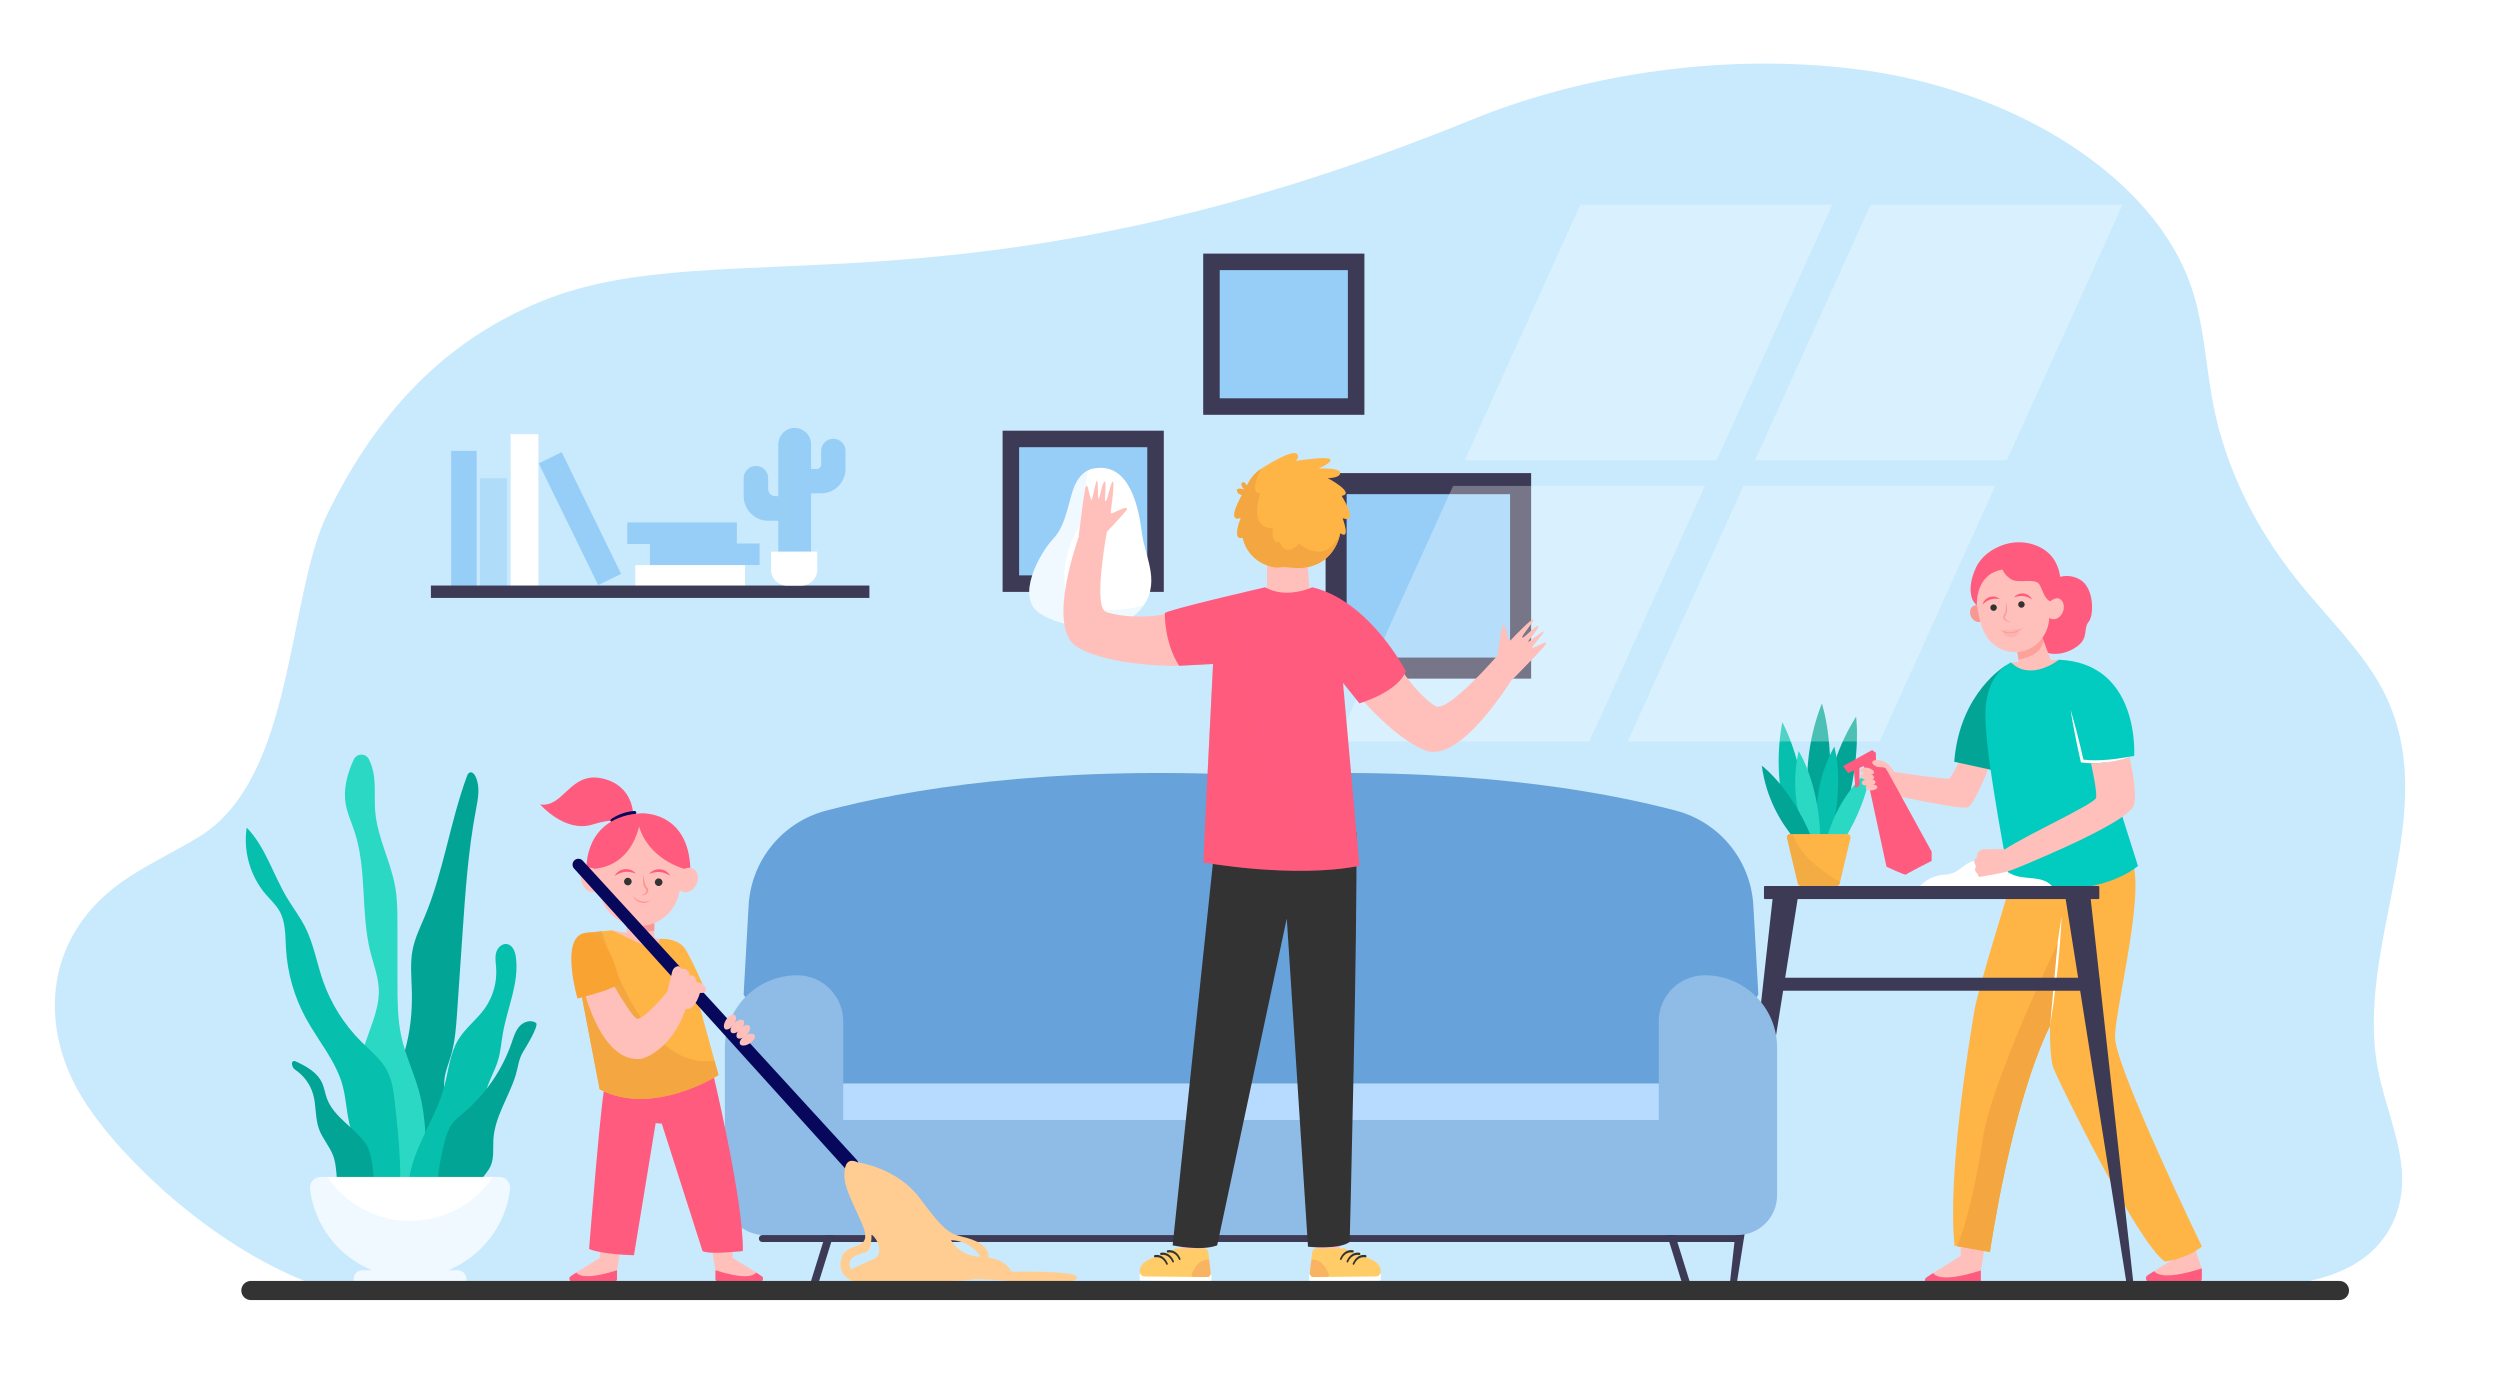<?xml version="1.0" encoding="utf-8"?>
<!-- Generator: Adobe Illustrator 27.5.0, SVG Export Plug-In . SVG Version: 6.00 Build 0)  -->
<svg version="1.1" id="Layer_1" xmlns="http://www.w3.org/2000/svg" xmlns:xlink="http://www.w3.org/1999/xlink" x="0px" y="0px"
	 viewBox="0 0 3600 2000" style="enable-background:new 0 0 3600 2000;" xml:space="preserve">
<rect style="fill:#FFFFFF;" width="3600" height="2000"/>
<g>
	<path style="fill:#C9EAFD;" d="M3424.324,1540.494c-35.104-183.024,98.603-375.824,5.674-549.256
		c-29.513-55.078-80.099-103.565-121.325-155.052c-62.239-77.73-103.479-163.197-121.057-250.88
		c-11.499-57.363-13.011-115.773-32.165-172.184c-53.134-156.485-252.162-285.339-484.73-313.822
		c-187.433-22.955-387.69,6.43-551.125,72.947C1385.507,471.015,1038.408,329.689,782.282,432.77
		c-160.537,64.61-250.114,184.749-309.798,304.854c-59.684,120.103-47.021,381.669-185.114,466.891
		c-37.016,22.844-79.202,41.818-113.517,66.534c-112.932,81.337-118.004,212.13-52.323,314.665
		c56.748,88.59,185.907,206.418,316.359,258.559c7.024,2.808,32.88,8.086,54.054,8.227c279.532,1.849,2251.956,5.274,2692.171,2.84
		c69.298-0.383,144.09-1.993,198.938-30.779c58.466-30.687,78.771-85.265,75.827-135.429
		C3455.936,1638.968,3433.872,1590.275,3424.324,1540.494z"/>
	<g>
		<path style="fill:#FFC0BB;" d="M2715.066,1109.125c1.971,1.313,87.195,13.78,91.629,11.81
			c4.435-1.971,22.661-41.382,22.661-41.382l33.868,27.66c0,0-20.566,51.852-29.435,55.447
			c-8.867,3.597-105.423-17.094-105.423-17.094L2715.066,1109.125z"/>
		<g>
			<path style="fill:#FFC0BB;" d="M2822.624,1760.551c1.729,31.471,0.136,86.037,0.136,86.037l29.687-17.151
				c1.024-4.634,7.175-42.459,9.589-70.199L2822.624,1760.551z"/>
			<path style="fill:#FFC0BB;" d="M2783.578,1833.279l39.82-24.827l29.048,20.984l-11.114,7.989l-38.687,5.643
				c0,0-15.119-1.862-15.786-2.308C2786.192,1840.316,2783.578,1833.279,2783.578,1833.279z"/>
			<path style="fill:#FF5B7E;" d="M2783.578,1833.279l-9.339,6.069c-4.327,2.759-2.374,9.46,2.759,9.46h70.919
				c2.501,0,4.529-2.028,4.529-4.53v-14.842C2805.215,1844.473,2788.902,1839.898,2783.578,1833.279z"/>
		</g>
		<g>
			<path style="fill:#FFC0BB;" d="M3117.548,1771.427l23.452,72.25l29.688-16.09c-1.66-6.65-16.693-47.539-21.119-67.658
				L3117.548,1771.427z"/>
			<path style="fill:#FFC0BB;" d="M3101.819,1830.367l39.819-24.826l29.049,20.983l-11.114,7.99l-38.687,5.643
				c0,0-15.119-1.862-15.785-2.308C3104.434,1837.405,3101.819,1830.367,3101.819,1830.367z"/>
			<path style="fill:#FF5B7E;" d="M3133.617,1835.593c-19.643,2.764-28.213-0.768-31.798-5.226l-9.339,6.07
				c-4.328,2.758-2.374,9.459,2.758,9.459h70.92c2.501,0,4.529-2.027,4.529-4.529v-14.843
				C3155.266,1831.435,3143.141,1834.254,3133.617,1835.593L3133.617,1835.593z"/>
		</g>
		<path style="fill:#02A595;" d="M2888.397,958.334c0,0-66.431,38.284-74.313,138.628l74.313,16.269V958.334z"/>
		<path style="fill:#FFC0BB;" d="M2895.862,953.945l68.969-3.941l-9.524,29.229c0,0-21.316,9.853-29.05,5.912
			c-7.733-3.941-29.907-18.392-29.907-18.392L2895.862,953.945z"/>
		<path style="fill:#FEB546;" d="M2952.022,1477.122c0,0-0.985,45.322,4.927,61.087c5.911,15.764,121.188,252.8,160.599,278.417
			c0,0,32.449-4.021,53.14-21.755c0,0-126.05-260.604-125.064-301.984c0.985-41.382,38.165-187.365,27.587-241.826
			c-10.577-54.461-178.172,22.852-178.172,22.852s-46.469,150.006-51.396,178.578c-8.66,50.234-39.534,241.533-29.064,341.396
			l50.946,9.026C2865.524,1802.912,2895.862,1591.413,2952.022,1477.122z"/>
		<path style="fill:#02CCC0;" d="M2895.862,953.945c0,0-36.947,14.287-36.947,76.358c0,62.071,36.947,247.795,36.947,247.795
			s118.232,19.705,182.768-31.036l-47.786-150.746c0,0,32.514-3.448,42.366-7.882c0,0,8.868-133.504-108.379-138.43
			C2964.831,950.004,2924.928,982.025,2895.862,953.945z"/>
		<g>
			<path style="fill:#02A595;" d="M2620.308,1233.627c0,0-42.613-104.109,3.169-220.635
				C2623.477,1012.992,2652.858,1097.672,2620.308,1233.627z"/>
			<path style="fill:#02A595;" d="M2629.066,1248.262c0,0-22.75-110.169,43.672-216.293
				C2672.738,1031.969,2686.054,1120.606,2629.066,1248.262z"/>
			<path style="fill:#06BFAD;" d="M2604.433,1257.385c0,0-61.222-94.375-37.894-217.379
				C2566.539,1040.006,2611.147,1117.75,2604.433,1257.385z"/>
			<path style="fill:#06BFAD;" d="M2625.569,1238.449c0,0-30.391-80.063,15.789-163.261
				C2641.358,1075.188,2661.549,1139.947,2625.569,1238.449z"/>
			<path style="fill:#2BD8C3;" d="M2620.707,1242.731c0,0-51.64-68.314-30.666-161.13
				C2590.041,1081.602,2627.595,1138.091,2620.707,1242.731z"/>
			<path style="fill:#02A595;" d="M2621.842,1242.929c0,0-72.199-46.051-84.865-140.359
				C2536.977,1102.569,2591.854,1142.441,2621.842,1242.929z"/>
			<path style="fill:#2BD8C3;" d="M2622.969,1254.462c0,0-1.13-85.628,70.754-147.976
				C2693.723,1106.486,2690.51,1174.242,2622.969,1254.462z"/>
			<path style="fill:#FEB546;" d="M2620.453,1201.034h-2.987h-39.877c-2.931,0-5.093,2.736-4.416,5.587l15.626,65.754
				c0.486,2.045,2.313,3.488,4.415,3.488h24.252h2.987h24.252c2.102,0,3.929-1.443,4.414-3.488l15.626-65.754
				c0.678-2.851-1.484-5.587-4.415-5.587H2620.453z"/>
			<path style="opacity:0.1;fill:#8C532D;" d="M2581.309,1201.034h-3.72c-2.931,0-5.093,2.736-4.416,5.587l15.626,65.754
				c0.486,2.045,2.313,3.488,4.415,3.488h24.252h2.987h24.252c2.102,0,3.929-1.443,4.414-3.488l0.579-2.435
				C2620.439,1253.566,2591.901,1230.766,2581.309,1201.034z"/>
		</g>
		<path style="fill:#FF5B7E;" d="M2715.066,1105.184l-13.548-1.724l-0.246-19.459l-5.419-3.941l-41.875,23.154l7.391,10.017
			l8.338-3.769l2.007,25.28l5.911-2.956v-25.901l5.912-2.671l4.434,12.721l28.573,132.113c0,0,27.095,12.809,28.08,11.33
			c0.985-1.478,36.947-19.705,36.947-19.705v-13.302L2715.066,1105.184z"/>
		<g>
			<path style="fill:#FF5B7E;" d="M2956.838,834.622c0,0,17.954-11.75,38.385,0c20.432,11.75,20.432,51.382,12.383,60.867
				c-8.049,9.484,0.412,22.321-15.685,34.703s-41.726,16.926-56.358,2.462c-14.633-14.465-3.901-46.731-3.901-46.731
				L2956.838,834.622z"/>
			<path style="fill:#FFC0BB;" d="M2936.181,905.024l18.508,49.929c0,0-14.551,12.342-49.289,3.595c0,0,3.624-8.247-2.249-24.741
				C2897.149,916.952,2936.181,905.024,2936.181,905.024z"/>
			<path style="opacity:0.6;fill:#FC8D84;" d="M2936.181,905.024l6.722,18.056c-3.112,13.49-14.476,23.018-36.432,26.652
				c-0.138-3.971-0.948-9.264-3.32-15.925C2897.149,916.952,2936.181,905.024,2936.181,905.024z"/>
			<path style="fill:#F99893;" d="M2856.494,879.266c3.023,6.251,1.42,13.279-3.582,15.697c-5.001,2.418-11.506-0.69-14.528-6.941
				c-3.022-6.251-1.419-13.279,3.583-15.697C2846.968,869.906,2853.473,873.014,2856.494,879.266z"/>
			<path style="fill:#FFC0BB;" d="M2856.131,908.169c-3.597-8.06-5.704-16.727-6.931-24.325c-0.264-1.63-0.62-3.241-1.008-4.846
				c-1.564-6.483-1.981-13.433-0.895-20.679c3.494-23.31,22.247-41.894,45.596-45.121c31.455-4.348,59.164,18.94,61.121,49.787
				c3.235-2.077,6.974-2.746,10.384-1.475c6.542,2.439,9.374,11.044,6.326,19.221c-3.048,8.177-10.821,12.83-17.363,10.391
				c-0.908-0.338-1.737-0.806-2.496-1.365c-1.011,26.415-21.23,48.039-47.05,49.248
				C2884.225,939.922,2864.803,928.594,2856.131,908.169z"/>
			<path style="fill:#F99893;" d="M2888.357,866.62c0.118,3.041,0.215,6.047,0.137,9.017c-0.087,1.478-0.119,2.959-0.383,4.378
				c-0.236,1.407-0.566,2.82-1.236,3.897l-0.264,0.373c-0.095,0.133-0.146,0.231-0.302,0.423c-0.251,0.36-0.563,0.664-0.751,1.077
				c-0.209,0.395-0.424,0.785-0.529,1.234c-0.156,0.427-0.213,0.883-0.233,1.341c-0.09,1.857,0.887,3.55,2.128,4.64
				c1.249,1.128,2.791,1.768,4.33,2.084c1.551,0.295,3.117,0.288,4.617,0.021c-1.517-0.177-2.988-0.44-4.346-0.965
				c-1.356-0.502-2.599-1.265-3.509-2.256c-0.876-0.999-1.489-2.218-1.328-3.417c0.043-0.295,0.063-0.591,0.187-0.873
				c0.063-0.294,0.23-0.56,0.377-0.831c0.121-0.283,0.382-0.505,0.559-0.764c0.199-0.257,0.522-0.689,0.766-1.036
				c0.885-1.527,1.204-3.131,1.408-4.695c0.174-1.573,0.164-3.122,0.065-4.66C2889.832,872.541,2889.293,869.524,2888.357,866.62z"
				/>
			<path style="fill:#333333;" d="M2906.176,870.688c0.122,2.586,2.316,4.585,4.903,4.464c2.587-0.121,4.585-2.316,4.464-4.903
				c-0.121-2.586-2.316-4.585-4.902-4.464C2908.054,865.906,2906.055,868.101,2906.176,870.688z"/>
			<path style="fill:#333333;" d="M2866.078,875.208c0.121,2.586,2.316,4.585,4.903,4.464c2.587-0.121,4.585-2.317,4.464-4.903
				c-0.121-2.586-2.316-4.585-4.902-4.464C2867.956,870.427,2865.957,872.622,2866.078,875.208z"/>
			<path style="opacity:0.3;fill:#F99893;" d="M2908.308,906.286c0,0-6.792-2.155-12.944,2.209c0,0-6.975-4.017-12.195,0.255
				c0,0,2.865,10.06,14.039,8.965C2908.381,916.619,2908.308,906.286,2908.308,906.286z"/>
			<path style="fill:#F99893;" d="M2914.041,902.433c-1.23,1.072-2.515,2.066-3.873,2.943c-1.34,0.903-2.731,1.721-4.177,2.417
				c-2.886,1.395-5.946,2.414-9.1,2.796c-3.151,0.398-6.358,0.123-9.446-0.696c-3.078-0.864-6.01-2.28-8.787-3.991
				c1.249,1.05,2.586,2.007,4.005,2.843c1.419,0.839,2.948,1.483,4.506,2.054c1.575,0.523,3.211,0.888,4.872,1.063
				c1.662,0.154,3.341,0.134,5.002-0.052c3.314-0.432,6.518-1.542,9.388-3.183C2909.299,906.99,2911.934,904.939,2914.041,902.433z"
				/>
			<path style="fill:#FF5B7E;" d="M2900.29,860.099c2.387-0.737,4.634-1.3,6.856-1.645c2.219-0.342,4.394-0.401,6.512-0.143
				c2.107,0.283,4.227,0.734,6.265,1.661c1.081,0.336,2.024,0.978,3.119,1.435c1.055,0.526,2.033,1.194,3.215,1.712
				c-0.591-1.088-1.278-2.152-2.082-3.128c-0.884-0.883-1.73-1.88-2.836-2.553c-2.062-1.568-4.652-2.469-7.266-2.795
				c-2.63-0.316-5.317,0.068-7.704,1.025C2903.996,856.641,2901.822,858.09,2900.29,860.099z"/>
			<path style="fill:#FF5B7E;" d="M2879.635,862.424c-1.893-1.673-4.307-2.672-6.823-3.168c-2.527-0.475-5.238-0.33-7.757,0.491
				c-2.5,0.827-4.867,2.213-6.585,4.152c-0.953,0.875-1.59,2.018-2.286,3.055c-0.598,1.113-1.066,2.29-1.435,3.472
				c1.059-0.737,1.889-1.583,2.821-2.304c0.984-0.66,1.785-1.473,2.781-2.013c1.818-1.304,3.811-2.159,5.822-2.846
				c2.028-0.665,4.173-1.028,6.416-1.124C2874.838,862.049,2877.15,862.164,2879.635,862.424z"/>
			<path style="fill:#FF5B7E;" d="M2845.292,817.552c7.719-16.793,22.734-26.27,35.706-31.538
				c15.945-6.476,33.844-6.963,49.955-0.914c45.447,17.064,36.386,67.185,34.252,76.564c-2.172-0.504-5.16-0.439-8.795,1.532
				c-1.527,0.828-2.764,1.704-3.769,2.583c-8.842-2.695-11.519-17.373-16.095-24.445c-6.209-9.596-30.292-0.457-40.676-7.267
				c-10.385-6.81-12.151-13.889-12.151-13.889c-40.032,6.346-37.029,51.402-37.029,51.402c-1.731-0.387-5.732-6.873-5.732-6.873
				S2831.098,848.432,2845.292,817.552z"/>
		</g>
		<g style="opacity:0.3;">
			<path style="fill:#02CCC0;" d="M3078.63,1247.063l-47.786-150.746l-30.704-2.481l-16.975-62.158
				c0,0,36.841,196.173-87.304,246.421C2895.861,1278.098,3014.094,1297.804,3078.63,1247.063z"/>
		</g>
		<path style="fill:#FFFFFF;" d="M2952.022,1477.122c0.544-13.228,1.368-26.425,2.474-39.593
			c1.045-13.174,2.346-26.321,3.698-39.463c1.435-13.133,2.924-26.26,4.67-39.359c1.684-13.105,3.655-26.182,5.907-39.228
			c-0.538,13.228-1.359,26.426-2.467,39.594c-1.045,13.174-2.348,26.32-3.704,39.462c-1.44,13.132-2.93,26.259-4.677,39.358
			C2956.237,1451,2954.271,1464.076,2952.022,1477.122z"/>
		<path style="fill:#FFFFFF;" d="M3063.898,1090.176c-3.117,0.494-6.209,1.083-9.329,1.495c-6.217,0.95-12.446,1.725-18.682,2.286
			c-6.241,0.486-12.479,0.915-18.713,0.881c-5.704-0.002-11.554-0.206-17.035-1.003c-2.723-11.806-5.495-23.6-8.503-35.34
			c-1.541-6.125-3.166-12.23-4.815-18.331c-1.751-6.077-3.357-12.188-5.241-18.235c0.909,6.269,2.094,12.474,3.134,18.713
			c1.143,6.215,2.31,12.425,3.561,18.616c2.446,12.394,5.146,24.73,7.895,37.056l0.327,1.467l1.407,0.218
			c6.604,1.024,12.903,1.148,19.329,1.037c6.389-0.215,12.748-0.734,19.048-1.642c6.304-0.87,12.54-2.121,18.709-3.591
			c6.147-1.574,12.246-3.283,18.221-5.368C3070.089,1088.973,3066.99,1089.578,3063.898,1090.176z"/>
		<path style="fill:#F4A640;" d="M2962.864,1358.707c0,0-96.353,200.521-108.115,283.283
			c-8.718,61.333-24.712,126.18-36.737,152.504l47.513,8.418c0,0,30.337-211.499,86.498-325.79L2962.864,1358.707z"/>
		<path style="fill:#FFC0BB;" d="M2715.573,1101.738c-0.583,2.657-5.419,3.854-10.8,2.674c-5.382-1.18-9.271-4.291-8.688-6.949
			c0.583-2.657,5.418-3.854,10.8-2.674C2712.266,1095.97,2716.156,1099.081,2715.573,1101.738z"/>
		<path style="fill:#FFC0BB;" d="M2698.577,1112.693c-0.583,2.658-5.418,3.855-10.8,2.675c-5.381-1.181-9.271-4.292-8.688-6.95
			c0.583-2.657,5.418-3.854,10.8-2.674S2699.16,1110.036,2698.577,1112.693z"/>
		<path style="fill:#FFC0BB;" d="M2698.714,1119.87c-0.374,2.694-5.103,4.265-10.559,3.506c-5.457-0.758-9.577-3.558-9.203-6.252
			c0.374-2.695,5.103-4.265,10.56-3.507C2694.969,1114.376,2699.088,1117.176,2698.714,1119.87z"/>
		<path style="fill:#FFC0BB;" d="M2700.797,1126.146c0.174,2.716-4.144,5.2-9.643,5.551c-5.498,0.35-10.096-1.567-10.269-4.282
			c-0.173-2.716,4.145-5.2,9.643-5.551C2696.026,1121.515,2700.625,1123.432,2700.797,1126.146z"/>
		<path style="fill:#FFC0BB;" d="M2703.341,1133.359c0.149,2.348-3.479,4.49-8.104,4.785c-4.625,0.294-8.496-1.371-8.646-3.719
			s3.479-4.49,8.104-4.785C2699.32,1129.347,2703.191,1131.011,2703.341,1133.359z"/>
		<path style="fill:#FFC0BB;" d="M2709.83,1095.686c0,0,11.671,2.93,17.402,15.738l-9.664-1.679l-2.502-4.562l-9.237-1.176v-4.407
			L2709.83,1095.686z"/>
		<g>
			<polygon style="fill:#3D3A55;" points="2554.587,1276.034 2491.183,1846.588 2501.193,1846.588 2589.07,1291.729 			"/>
			<polygon style="fill:#3D3A55;" points="3008.556,1276.034 3071.96,1846.588 3061.949,1846.588 2974.072,1291.729 			"/>
			<path style="fill:#3D3A55;" d="M3021.617,1294.622h-480.092c-0.772,0-1.398-0.626-1.398-1.399v-15.959
				c0-0.773,0.626-1.4,1.398-1.4h480.092c0.772,0,1.399,0.627,1.399,1.4v15.959
				C3023.017,1293.996,3022.39,1294.622,3021.617,1294.622z"/>
			<path style="fill:#3D3A55;" d="M3021.617,1426.695h-480.092c-0.772,0-1.398-0.627-1.398-1.399v-15.96
				c0-0.772,0.626-1.399,1.398-1.399h480.092c0.772,0,1.399,0.627,1.399,1.399v15.96
				C3023.017,1426.068,3022.39,1426.695,3021.617,1426.695z"/>
		</g>
		<path style="fill:#FFFFFF;" d="M2764.822,1275.863c0,0,12.809-15.263,35.962-16.366c23.153-1.104,26.603-20.316,48.278-20.316
			s31.009,12.312,49.263,20.316c18.255,8.005,42.772,0.831,56.363,16.366H2764.822z"/>
		<path style="fill:#FFC0BB;" d="M3066.563,1090.582c-3.827,1.164-7.688,2.227-11.573,3.221c-6.169,1.47-12.405,2.721-18.709,3.591
			c-6.3,0.907-12.659,1.427-19.048,1.642c-2.066,0.036-4.121,0.029-6.177-0.006c3.354,15.562,8.682,42.345,7.308,49.671
			c-1.691,9.022-98.758,52.665-131.175,74.287c-8.213-0.574-30.344-0.227-31.772,0.093c-1.848,0.412-8.977,2.817-8.297,8.725
			c0.679,5.906-8.535,3.112-1.655,16.086c0,0-4.331,5.911,2.38,10.164c0,0,0.32,4.818,2.873,4.741
			c1.619-0.05,17.57-3.118,29.015-5.354c7.909-1.545,15.632-3.854,23.093-6.9c39.111-15.963,165.668-69.231,170.386-91.988
			C3076.768,1141.391,3071.126,1110.645,3066.563,1090.582z"/>
	</g>
	<g>
		<path style="fill:#67A2DA;" d="M2524.813,1303.81c-3.636-64.784-48.561-119.873-111.301-136.422
			c-112.364-29.638-315.172-65.263-612.096-51.075c-296.925-14.188-499.732,21.438-612.097,51.075
			c-62.74,16.549-107.665,71.638-111.301,136.422l-7.201,128.313l46.182,75.091l53.257,173.086l509.274,33.47l3.448,15.793
			l118.437-7.783l118.436,7.783l3.447-15.793l509.274-33.47l53.258-173.086l46.183-75.091L2524.813,1303.81z"/>
		<polygon style="fill:#3D3A55;" points="2424.799,1856.183 2436.479,1856.183 2407.349,1762.524 2396.379,1764.81 		"/>
		<polygon style="fill:#3D3A55;" points="1175.971,1856.183 1164.291,1856.183 1193.421,1762.524 1204.391,1764.81 		"/>
		<path style="fill:#B7DBFF;" d="M2387.776,1613.419H1215.055c-14.413,0-26.097-11.685-26.097-26.097v-1.064
			c0-14.412,11.684-26.097,26.097-26.097h1172.722c14.413,0,26.097,11.685,26.097,26.097v1.064
			C2413.873,1601.734,2402.189,1613.419,2387.776,1613.419z"/>
		<path style="fill:#8FBCE6;" d="M2454.926,1404.384L2454.926,1404.384c-36.645,0-66.35,29.706-66.35,66.35v142.686H1214.255
			v-142.686c0-36.644-29.706-66.35-66.349-66.35l0,0c-57.479,0-104.074,46.596-104.074,104.074v212.807
			c0,31.619,25.632,57.251,57.251,57.251h97.194h15.977h1174.321h15.977h97.195c31.618,0,57.251-25.632,57.251-57.251v-212.807
			C2558.999,1450.979,2512.403,1404.384,2454.926,1404.384z"/>
		<path style="fill:#3D3A55;" d="M2502.846,1788.501H1097.689c-2.702,0-4.893-2.19-4.893-4.893v-0.2c0-2.702,2.19-4.893,4.893-4.893
			h1405.156c2.702,0,4.893,2.19,4.893,4.893v0.2C2507.738,1786.311,2505.548,1788.501,2502.846,1788.501z"/>
	</g>
	<rect x="691.089" y="688.71" style="opacity:0.5;fill:#97CEF7;" width="39.034" height="157.913"/>
	
		<rect x="978.331" y="750.297" transform="matrix(-1.836970e-16 1 -1 -1.836970e-16 1823.096 -164.588)" style="fill:#FFFFFF;" width="31.021" height="157.913"/>
	
		<rect x="999.34" y="719.172" transform="matrix(-1.836970e-16 1 -1 -1.836970e-16 1812.98 -216.722)" style="fill:#97CEF7;" width="31.021" height="157.913"/>
	
		<rect x="966.659" y="688.826" transform="matrix(-1.836970e-16 1 -1 -1.836970e-16 1749.952 -214.388)" style="fill:#97CEF7;" width="31.021" height="157.913"/>
	<rect x="735.347" y="625.101" style="fill:#FFFFFF;" width="39.916" height="219.188"/>
	<rect x="649.687" y="649.261" style="fill:#97CEF7;" width="36.765" height="195.028"/>
	
		<rect x="816.205" y="649.26" transform="matrix(0.899 -0.439 0.439 0.899 -243.018 441.855)" style="fill:#97CEF7;" width="36.765" height="195.028"/>
	<path style="fill:#97CEF7;" d="M1199.969,631.793c-9.682,0-17.53,7.848-17.53,17.529v19.527c0,3.583-2.905,6.489-6.489,6.489
		h-8.015v-35.574c0-12.981-10.523-23.504-23.504-23.504c-12.981,0-23.504,10.523-23.504,23.504v74.877h-4.517
		c-5.716,0-10.35-4.633-10.35-10.35v-15.667c0-9.681-7.848-17.53-17.53-17.53l0,0c-9.681,0-17.53,7.849-17.53,17.53v26.016
		c0,19.363,15.697,35.06,35.06,35.06h14.866v44.718h47.008v-84.021h14.504c19.363,0,35.06-15.697,35.06-35.06v-26.016
		C1217.498,639.641,1209.65,631.793,1199.969,631.793z"/>
	<path style="opacity:0.5;fill:#97CEF7;" d="M1144.068,794.419V616.278c-12.813,0.196-23.142,10.628-23.142,23.486v74.877h-4.517
		c-5.716,0-10.35-4.633-10.35-10.35v-15.667c0-9.681-7.848-17.53-17.53-17.53l0,0c-9.681,0-17.53,7.849-17.53,17.53v26.016
		c0,19.363,15.697,35.06,35.06,35.06h14.866v44.718H1144.068z"/>
	<rect x="620.511" y="843.183" style="fill:#3D3A55;" width="631.423" height="17.839"/>
	<g>
		<rect x="1443.735" y="620.183" style="fill:#3D3A55;" width="232.133" height="232.133"/>
		<rect x="1467.519" y="643.967" style="fill:#97CEF7;" width="184.564" height="184.564"/>
	</g>
	<g>
		<rect x="1732.601" y="365.197" style="fill:#3D3A55;" width="232.133" height="232.133"/>
		<rect x="1756.385" y="388.981" style="fill:#97CEF7;" width="184.564" height="184.564"/>
	</g>
	<g>
		<rect x="1908.848" y="681.264" style="fill:#3D3A55;" width="295.979" height="295.979"/>
		<rect x="1939.174" y="711.59" style="fill:#97CEF7;" width="235.327" height="235.328"/>
	</g>
	<path style="fill:#FFFFFF;" d="M1154.092,843.183h-21.123c-12.553,0-22.729-10.176-22.729-22.729v-26.035h66.581v26.035
		C1176.821,833.006,1166.645,843.183,1154.092,843.183z"/>
	<g style="opacity:0.3;">
		<polygon style="fill:#FFFFFF;" points="2109.177,662.826 2471.877,662.826 2638.47,294.801 2275.77,294.801 		"/>
		<polygon style="fill:#FFFFFF;" points="2693.772,294.801 2527.18,662.826 2889.88,662.826 3056.473,294.801 		"/>
		<polygon style="fill:#FFFFFF;" points="1925.893,1067.727 2288.592,1067.727 2455.185,699.702 2092.484,699.702 		"/>
		<polygon style="fill:#FFFFFF;" points="2343.895,1067.727 2706.596,1067.727 2873.188,699.702 2510.487,699.702 		"/>
	</g>
	<g>
		<path style="fill:#02A595;" d="M641.373,1592.167c-0.745-13.266-2.989-26.604-1.13-39.76c1.57-11.11,6.002-21.581,9.167-32.346
			c5.931-20.173,7.401-41.346,8.837-62.323c2.611-38.133,5.222-76.265,7.832-114.397c4.059-59.274,8.138-118.717,19.244-177.083
			c3.084-16.205,6.546-33.765-0.752-48.558c-1.539-3.119-4.566-6.427-7.885-5.389c-2.364,0.739-3.524,3.338-4.381,5.661
			c-24.276,65.838-33.453,136.722-60.549,201.449c-6.491,15.507-14.042,30.761-17.402,47.231
			c-4.036,19.777-1.819,40.206-1.298,60.384c0.747,28.939-2.077,58.099-10.084,85.918c-4.189,14.555-9.799,28.782-12.095,43.754
			c-2.863,18.667-0.459,37.682,1.333,56.482c3.444,36.144,4.612,72.504,3.493,108.795c-0.658,21.336,17.39,20.777,29.346,7.669
			c8.361-9.166,8.284-19.229,11.147-30.642C625.593,1661.553,643.655,1632.784,641.373,1592.167z"/>
		<path style="fill:#2BD8C3;" d="M602.618,1568.772c-7.389-25.529-18.855-49.844-24.602-75.792
			c-5.574-25.17-5.618-51.19-5.636-76.969c-0.02-28.248-0.04-56.496-0.06-84.744c-0.013-17.586-0.033-35.268-2.945-52.611
			c-6.266-37.316-25.701-71.821-28.993-109.517c-1.424-16.301,0.229-32.776-1.567-49.04c-1.026-9.291-3.415-18.775-7.725-27.018
			c-4.635-8.865-17.44-8.474-21.64,0.606c-9.44,20.409-15.427,42.473-11.613,64.341c2.288,13.117,7.981,25.352,12.232,37.971
			c18.93,56.194,8.881,118.401,23.528,175.861c4.421,17.345,11.106,34.354,11.884,52.235c1.861,42.799-30.17,81.894-27.232,124.631
			c2.409,35.041,27.654,64.04,38.25,97.526c5.932,18.746,7.202,38.756,13.557,57.363c4.938,14.456,16.419,32.013,34.254,27.624
			c16.932-4.165,11.816-17.958,11.06-31.131C612.811,1655.547,615.218,1612.309,602.618,1568.772z"/>
		<path style="fill:#06BFAD;" d="M568.412,1586.512c-1.737-15.304-3.799-30.958-10.917-44.616
			c-8.656-16.607-23.862-28.591-37.148-41.789c-24.824-24.662-43.927-55.048-55.392-88.108c-8.866-25.564-13.286-52.8-25.503-76.942
			c-7.46-14.74-17.634-27.92-26.107-42.103c-20.028-33.521-30.929-73.14-58.089-101.197c-5.227,34.019,5.102,70.117,27.532,96.224
			c6.689,7.785,14.447,14.804,19.543,23.713c9.25,16.175,8.408,35.908,9.492,54.509c2.037,34.959,11.909,69.438,28.683,100.178
			c17.819,32.653,43.539,61.731,53.066,97.689c7.14,26.946,5.018,57.172,20.239,80.525c1.649,2.53,3.537,5.073,3.942,8.066
			c0.227,1.682-0.037,3.386-0.3,5.063c-0.341,2.17-0.681,4.339-1.022,6.509c-3.463,22.054-7.041,50.115,11.949,66.622
			c13.162,11.439,30.102,11.694,39.554-3.5c9.518-15.3,8.674-37.692,7.967-54.911
			C574.723,1643.77,571.646,1615.016,568.412,1586.512z"/>
		<path style="fill:#06BFAD;" d="M686.064,1655.883c4.573-11.803,9.186-23.758,10.692-36.324
			c1.676-13.971-0.547-28.258,1.844-42.123c3.074-17.825,13.49-33.504,18.645-50.843c3.723-12.521,4.638-25.677,6.874-38.546
			c6.395-36.803,23.733-72.765,18.757-109.785c-1.083-8.053-4.724-17.438-12.733-18.812c-7.249-1.243-13.85,5.372-15.735,12.481
			s-0.479,14.607,0.04,21.944c1.443,20.461-4.406,41.362-16.261,58.102c-11.39,16.083-27.915,28.192-38.165,45.024
			c-12.573,20.647-14.283,45.852-20.698,69.158c-12.758,46.349-44.755,86.781-50.589,134.499
			c-2.321,18.987,2.144,42.067,19.705,49.653C659.228,1772.252,674.56,1685.573,686.064,1655.883z"/>
		<path style="fill:#02A595;" d="M528.617,1650.021c-15.958-25.589-47.752-40.137-57.951-68.517
			c-2.596-7.223-3.609-14.989-6.781-21.978c-7.043-15.521-23.054-24.293-38.796-31.434c-2.186-0.992-4.67,0.589-4.703,2.989l0,0
			c-0.052,3.815,1.76,7.456,4.928,9.585c12.126,8.146,21.343,20.6,25.445,34.633c4.862,16.633,2.753,34.865,8.796,51.106
			c5.074,13.634,15.518,24.778,20.425,38.474c4.485,12.52,4.014,26.197,6.122,39.328c2.109,13.129,7.953,27.063,20.035,32.618
			C549.852,1756.929,538.927,1666.553,528.617,1650.021z"/>
		<path style="fill:#02A595;" d="M710.434,1641.577c-0.681,12.371,1.214,25.341-3.636,36.742c-3.104,7.294-8.687,13.191-13.27,19.66
			c-16.091,22.714-21.927,54.896-46.653,67.683c-1.631,0.844-3.451,1.599-5.257,1.263c-2.534-0.471-4.194-2.907-5.213-5.275
			c-6.061-14.094,0.74-29.972,4.768-44.776c0.705-2.59,1.296-5.477,0.059-7.858c-1.361-2.62-4.464-3.757-6.582-5.813
			c-4.225-4.101-3.827-10.885-2.988-16.712c2.096-14.56,5.043-28.996,8.82-43.212c2.142-8.062,4.615-16.192,9.269-23.114
			c5.123-7.619,12.564-13.307,19.531-19.287c30.788-26.432,54.373-61.173,67.574-99.543c2.857-8.307,5.406-17.076,11.309-23.581
			c5.903-6.506,16.425-9.854,23.614-4.806c5.115,3.592-15.836,37.223-18.279,41.255c-6.98,11.523-7.073,21.553-11.018,34.351
			C732.814,1579.91,712.284,1607.978,710.434,1641.577z"/>
		<path style="fill:#FFFFFF;" d="M462.027,1694.811h256.938c9.252,0,16.561,8.041,15.472,17.229
			c-6.321,53.343-41.625,97.783-89.717,117.201h14.063c6.755,0,12.646,5.206,12.85,11.958c0.209,6.987-5.392,12.718-12.332,12.718
			H522.209c-6.755,0-12.646-5.205-12.849-11.958c-0.21-6.987,5.392-12.718,12.332-12.718h14.58
			c-48.091-19.418-83.396-63.858-89.716-117.201C445.467,1702.852,452.776,1694.811,462.027,1694.811z"/>
		<path style="opacity:0.3;fill:#C9EAFD;" d="M462.027,1694.811h9.075c25.903,38.211,69.675,63.323,119.315,63.323
			c49.641,0,93.412-25.112,119.315-63.323h9.233c9.252,0,16.561,8.041,15.472,17.229c-6.321,53.343-41.625,97.783-89.717,117.201
			h14.063c6.755,0,12.646,5.206,12.85,11.958c0.209,6.987-5.392,12.718-12.332,12.718H522.209c-6.755,0-12.646-5.205-12.85-11.958
			c-0.21-6.987,5.392-12.718,12.332-12.718h14.58c-48.091-19.418-83.396-63.858-89.716-117.201
			C445.467,1702.852,452.776,1694.811,462.027,1694.811z"/>
	</g>
	<g>
		<g>
			<path style="fill:#FFFFFF;" d="M1577.691,674.247c0,0-19.008-0.549-30.151,25.369c-9.482,22.053-11.142,55.251-30.806,76.226
				c-19.664,20.975-53.747,82.587-20.975,106.183c32.773,23.596,112.738,34.083,145.51-3.277
				c32.772-37.361,7.866-74.066,3.277-110.116C1639.959,732.582,1627.505,667.037,1577.691,674.247z"/>
			<path style="opacity:0.3;fill:#C9EAFD;" d="M1553.298,870.369c-36.977-16.234-16.508-83.604-1.657-108.222
				c14.851-24.618,9.543-57.431,14.212-80.978c0.273-1.381,0.588-2.685,0.924-3.948c-6.142,3.106-13.671,9.448-19.237,22.395
				c-9.482,22.053-11.142,55.251-30.806,76.226c-19.663,20.975-53.747,82.587-20.975,106.183
				c32.773,23.596,112.738,34.083,145.51-3.277c2.131-2.43,4.008-4.857,5.672-7.281
				C1614.65,881.718,1575.882,880.284,1553.298,870.369z"/>
		</g>
		<path style="fill:#FFC0BB;" d="M1601.832,738.971c-1.218,0.577-2.601-0.422-2.414-1.757c1.446-10.342,5.787-42.915,3.24-43.881
			c-3.03-1.149-7.618,27.861-10.576,28.413c-2.958,0.551,2.234-27.632-1.203-28.338c-3.437-0.706-7.308,25.151-8.86,25.358
			c-1.552,0.208-0.492-24.962-2.264-26.59c-1.772-1.628-6.173,26.733-7.986,27.52c-1.812,0.787-4.909-20.301-6.609-20.229
			c-1.701,0.072-2.846-0.163-8.426,45.639l-3.417,26.44l8.815,7.114l20.269-0.718c0,0,41.195-42.771,40.668-45.162
			C1622.566,730.5,1620.594,730.09,1601.832,738.971z"/>
		<polygon style="fill:#FFC0BB;" points="1894.252,1808.938 1894.252,1784.334 1922.398,1776.539 1928.662,1779.29 
			1929.73,1808.938 1920.867,1834.77 		"/>
		<path style="fill:#FFFFFF;" d="M1986.271,1844.21l-99.038,0.944c-1.212,0.012-2.204-0.962-2.215-2.174l-0.056-5.873
			c-0.012-1.212,0.961-2.203,2.173-2.215l99.038-0.945c1.212-0.011,2.204,0.962,2.215,2.174l0.057,5.874
			C1988.456,1843.207,1987.483,1844.198,1986.271,1844.21z"/>
		<path style="fill:#FFCC68;" d="M1889.379,1803.694l-3.154,28.572c-0.389,3.522,1.639,6.699,4.261,6.674l91.141-0.869
			c2.367-0.022,4.694-1.501,5.911-4.252c1.248-2.819,1.463-7.052-2.671-12.699c-8.119-11.09-34.143-13.718-47.583-22.882
			c-0.481-0.329-1.042-0.509-1.628-0.503l-41.554,0.396C1891.73,1798.153,1889.73,1800.509,1889.379,1803.694z"/>
		<g>
			<path style="fill:#333333;" d="M1930.269,1814.359L1930.269,1814.359c-0.663-0.393-0.914-1.484-0.541-2.32
				c1.753-3.928,7.256-13.5,18.655-11.653c0.658,0.106,1.112,0.964,1.009,1.853l-0.003,0.028c-0.101,0.86-0.688,1.43-1.325,1.328
				c-10.216-1.618-14.892,6.817-16.308,10.109C1931.453,1814.405,1930.819,1814.687,1930.269,1814.359z"/>
		</g>
		<g>
			<path style="fill:#333333;" d="M1939.77,1817.942L1939.77,1817.942c-0.663-0.393-0.914-1.484-0.541-2.32
				c1.752-3.927,7.255-13.5,18.654-11.653c0.659,0.106,1.112,0.964,1.01,1.853l-0.004,0.028c-0.1,0.861-0.687,1.43-1.324,1.329
				c-10.216-1.619-14.892,6.817-16.309,10.108C1940.954,1817.989,1940.319,1818.27,1939.77,1817.942z"/>
		</g>
		<g>
			<path style="fill:#333333;" d="M1948.605,1821.286L1948.605,1821.286c-0.663-0.393-0.914-1.484-0.541-2.32
				c1.752-3.927,7.255-13.5,18.655-11.653c0.658,0.106,1.112,0.963,1.009,1.853l-0.004,0.028c-0.1,0.86-0.687,1.43-1.324,1.328
				c-10.216-1.618-14.892,6.817-16.309,10.109C1949.79,1821.332,1949.156,1821.613,1948.605,1821.286z"/>
		</g>
		<path style="opacity:0.3;fill:#E87B50;" d="M1913.48,1834.928c-6.539-17.021-16.054-20.789-22.598-21.093
			c-1.478-0.068-2.738,1.046-2.898,2.495l-1.76,15.937c-0.389,3.522,1.639,6.699,4.261,6.674l20.383-0.194
			C1912.854,1838.727,1914.184,1836.759,1913.48,1834.928z"/>
		<polygon style="fill:#FFC0BB;" points="1735.239,1808.938 1735.239,1784.334 1707.094,1776.539 1700.83,1779.29 
			1699.762,1808.938 1708.625,1834.77 		"/>
		<path style="fill:#FFFFFF;" d="M1643.22,1844.21l99.038,0.944c1.212,0.012,2.204-0.962,2.215-2.174l0.056-5.873
			c0.012-1.212-0.961-2.203-2.174-2.215l-99.038-0.945c-1.212-0.011-2.204,0.962-2.215,2.174l-0.056,5.874
			C1641.035,1843.207,1642.008,1844.198,1643.22,1844.21z"/>
		<path style="fill:#FFCC68;" d="M1740.112,1803.694l3.155,28.572c0.389,3.522-1.639,6.699-4.261,6.674l-91.14-0.869
			c-2.368-0.022-4.694-1.501-5.911-4.252c-1.248-2.819-1.463-7.052,2.671-12.699c8.119-11.09,34.142-13.718,47.583-22.882
			c0.481-0.329,1.042-0.509,1.627-0.503l41.555,0.396C1737.762,1798.153,1739.761,1800.509,1740.112,1803.694z"/>
		<g>
			<path style="fill:#333333;" d="M1699.224,1814.359L1699.224,1814.359c0.662-0.393,0.913-1.484,0.54-2.32
				c-1.752-3.928-7.255-13.5-18.655-11.653c-0.659,0.106-1.112,0.964-1.009,1.853l0.003,0.028c0.1,0.86,0.687,1.43,1.325,1.328
				c10.216-1.618,14.891,6.817,16.308,10.109C1698.038,1814.405,1698.672,1814.687,1699.224,1814.359z"/>
		</g>
		<g>
			<path style="fill:#333333;" d="M1689.723,1817.942L1689.723,1817.942c0.663-0.393,0.914-1.484,0.541-2.32
				c-1.752-3.927-7.255-13.5-18.655-11.653c-0.658,0.106-1.112,0.964-1.009,1.853l0.003,0.028c0.1,0.861,0.687,1.43,1.325,1.329
				c10.216-1.619,14.892,6.817,16.308,10.108C1688.538,1817.989,1689.172,1818.27,1689.723,1817.942z"/>
		</g>
		<g>
			<path style="fill:#333333;" d="M1680.887,1821.286L1680.887,1821.286c0.663-0.393,0.914-1.484,0.54-2.32
				c-1.752-3.927-7.255-13.5-18.655-11.653c-0.658,0.106-1.112,0.963-1.009,1.853l0.003,0.028c0.1,0.86,0.688,1.43,1.325,1.328
				c10.216-1.618,14.892,6.817,16.308,10.109C1679.701,1821.332,1680.336,1821.613,1680.887,1821.286z"/>
		</g>
		<path style="opacity:0.3;fill:#E87B50;" d="M1716.011,1834.928c6.54-17.021,16.055-20.789,22.599-21.093
			c1.477-0.068,2.738,1.046,2.898,2.495l1.759,15.937c0.389,3.522-1.639,6.699-4.261,6.674l-20.382-0.194
			C1716.638,1838.727,1715.308,1836.759,1716.011,1834.928z"/>
		<path style="fill:#333333;" d="M1953.058,1197.917c-33.486,49.234-100.396,120.257-100.396,120.257l0,0l30.846,477.076
			c0,0,44.674,4.716,60.03-6.872C1943.537,1788.378,1955.243,1336.092,1953.058,1197.917z"/>
		<path style="fill:#333333;" d="M1940.391,1216.217c-0.11-6.979,12.933,13.6,12.687,8.027
			c-5.119-115.882-167.644-18.719-167.644-18.719l-34.137-7.008l-62.711,594.811c0,0,40.798,8.792,64.16,0l99.916-469.338
			C1852.661,1323.99,1888.413,1309.01,1940.391,1216.217z"/>
		<path style="fill:#FFC0BB;" d="M1703.309,956.955l3.609-75.671l-20.804,1.273c-41.771,10.704-86.42,2.647-94.63-2.103
			c-17.415-10.076,2.883-117.044,2.883-117.044l-38.698,3.163c0,0-51.558,136.997-4.554,165.152
			c47.004,28.155,141.917,27.193,141.917,27.193L1703.309,956.955z"/>
		<path style="fill:#FFC0BB;" d="M2172.479,921.105c0.306,1.313,1.947,1.774,2.877,0.797c7.198-7.565,30.004-31.224,32.345-29.829
			c2.784,1.658-17.077,23.294-15.67,25.953c1.408,2.659,20.248-18.936,22.938-16.684c2.689,2.252-15.149,21.366-14.346,22.71
			c0.802,1.345,19.852-15.141,22.229-14.766c2.378,0.375-17.093,21.461-16.582,23.37c0.512,1.908,18.95-8.783,19.951-7.407
			c1.001,1.376,1.897,2.127-30.497,34.984l-18.578,19.121l-11.054-2.478l-12.044-16.317c0,0,7.868-58.86,10.068-59.934
			C2166.215,899.601,2167.763,900.891,2172.479,921.105z"/>
		<path style="fill:#FFC0BB;" d="M1938.674,977.228l57.008-49.893l11.941,17.082c17.6,39.366,51.68,69.317,60.506,72.791
			c18.721,7.37,89.854-75.056,89.854-75.056l21.594,32.269c0,0-75.206,125.581-126.487,106.287
			c-51.282-19.294-109.563-94.212-109.563-94.212L1938.674,977.228z"/>
		<g>
			<path style="fill:#FFC0BB;" d="M1824.482,797.716v62.019c0,0,61.39-0.942,61.631-2.288c0.241-1.346-4.49-62.053-4.49-62.053
				L1824.482,797.716z"/>
			<path style="fill:#FEB546;" d="M1931.982,714.098c20.773-3.968-20.074-25.675-20.074-25.675s17.74,0.467,18.051-7.469
				c0.312-7.936-31.354-6.302-31.354-6.302s21.474-8.87,16.572-13.538c-4.036-3.843-37.387,0.803-49.05,2.565
				c2.914-3.251,4.516-6.903,1.59-9.957c-7.158-7.469-48.65,19.34-48.65,19.34l0.002,0.001
				c-17.755,10.5-23.398,26.408-23.398,26.408s-4.318-6.964-6.536-4.824c-4.496,4.338,3.735,11.048,3.735,11.048
				c-5.289-2.549-8.838-2.016-10.389-1.529c-0.574,0.18-0.99,0.68-1.065,1.276c-0.74,5.927,7.097,7.41,7.097,7.41
				s-23.876,40.761-1.59,32.791c0,0-13.85,33.142,2.635,28.904c8.031,34.853,41.549,43.861,52.329,42.485
				c10.97-1.4,23.341,0.934,23.341,0.934c57.419,1.634,64.732-50.184,64.732-50.184c15.717,11.204,3.424-21.474,3.424-21.474
				C1957.891,754.477,1931.982,714.098,1931.982,714.098z"/>
			<path style="fill:#F4A640;" d="M1870.673,782.721c-20.54,21.94-28.01-2.334-28.01-2.334c-13.071,3.734-9.803-19.607-9.803-19.607
				c-36.412-0.467-18.206-50.302-18.206-50.302c-13.995,0.08-5.3-22.014,1.25-35.404c-15.269,10.401-20.234,24.397-20.234,24.397
				s-4.318-6.964-6.536-4.824c-4.496,4.338,3.735,11.048,3.735,11.048c-5.289-2.549-8.838-2.016-10.389-1.529
				c-0.574,0.18-0.99,0.68-1.065,1.276c-0.74,5.927,7.097,7.41,7.097,7.41s-23.876,40.761-1.59,32.791
				c0,0-13.85,33.142,2.635,28.904c8.031,34.853,41.549,43.861,52.329,42.485c10.97-1.4,23.341,0.934,23.341,0.934
				c57.419,1.634,64.732-50.184,64.732-50.184C1908.485,817.265,1870.673,782.721,1870.673,782.721z"/>
		</g>
		<path style="fill:#FF5B7E;" d="M1746.797,956.09c0,0-13.764,271.029-13.764,285.776c0,0,129.124,23.597,224.491,4.916
			l-23.596-263.491l23.596,29.496c0,0,55.059-15.731,66.856-46.21c0,0-52.108-101.267-134.695-120.931c0,0-37.36,17.697-67.839,0
			c0,0-144.526,33.428-144.526,37.361s0,43.26,20.647,75.704L1746.797,956.09z"/>
	</g>
	<g>
		<g>
			<path style="fill:#FFC0BB;" d="M1055.592,1770.462c-1.473,26.821-0.115,73.328-0.115,73.328l-25.302-14.618
				c-0.873-3.949-6.116-36.188-8.172-59.83L1055.592,1770.462z"/>
			<path style="fill:#FFC0BB;" d="M1088.871,1832.446l-33.938-21.159l-24.757,17.885l9.473,6.81l32.972,4.809
				c0,0,12.885-1.587,13.454-1.967C1086.642,1838.444,1088.871,1832.446,1088.871,1832.446z"/>
			<path style="fill:#FF5B7E;" d="M1088.871,1832.446l7.959,5.174c3.689,2.351,2.023,8.062-2.351,8.062h-60.443
				c-2.132,0-3.86-1.729-3.86-3.86v-12.649C1070.43,1841.987,1084.333,1838.088,1088.871,1832.446z"/>
		</g>
		<g>
			<path style="fill:#FFC0BB;" d="M863.125,1770.462c1.473,26.821,0.115,73.328,0.115,73.328l25.302-14.618
				c0.873-3.949,6.115-36.188,8.172-59.83L863.125,1770.462z"/>
			<path style="fill:#FFC0BB;" d="M829.847,1832.446l33.938-21.159l24.757,17.885l-9.473,6.81l-32.972,4.809
				c0,0-12.886-1.587-13.454-1.967C832.076,1838.444,829.847,1832.446,829.847,1832.446z"/>
			<path style="fill:#FF5B7E;" d="M829.847,1832.446l-7.959,5.174c-3.689,2.351-2.023,8.062,2.351,8.062h60.443
				c2.132,0,3.86-1.729,3.86-3.86v-12.649C848.288,1841.987,834.385,1838.088,829.847,1832.446z"/>
		</g>
		<g>
			<rect x="902.532" y="1328.234" style="fill:#FFC0BB;" width="39.681" height="69.643"/>
			<path style="fill:#F99893;" d="M942.148,1340.135v-23.751h-39.616v20.206C911.061,1341.172,923.689,1343.81,942.148,1340.135z"/>
			<path style="fill:#FFC0BB;" d="M997.732,1250.702c-3.794-1.871-8.198-1.538-12.185,0.483
				c1.369-35.883-27.893-66.063-64.749-64.787c-36.856-1.276-66.119,28.904-64.75,64.787c-3.987-2.021-8.391-2.354-12.185-0.483
				c-7.279,3.591-9.542,13.878-5.054,22.978c4.489,9.1,14.029,13.565,21.308,9.975c1.011-0.499,1.914-1.138,2.727-1.873
				c4.171,29.664,28.917,51.902,57.953,51.489c29.035,0.413,53.781-21.825,57.953-51.489c0.813,0.735,1.716,1.374,2.727,1.873
				c7.279,3.591,16.819-0.875,21.308-9.975C1007.274,1264.58,1005.012,1254.293,997.732,1250.702z"/>
			<path style="fill:#FF5B7E;" d="M911.75,1174.571c0,0,1.803-43.239-44.613-53.639c-46.416-10.399-55.349,42.572-89.326,37.465
				c0,0,35.558,41.163,75.2,28.982c30.072-9.24,41.985-5.655,45.984-3.386c2.405,1.364,5.268,1.9,7.891,1.025
				C909.852,1184.03,912.605,1181.347,911.75,1174.571z"/>
			<path style="fill:#07085B;" d="M879.559,1182.988l-0.008-0.01c-0.89-1.173-0.609-2.856,0.621-3.665
				c5.024-3.301,17.947-10.735,33.461-11.527c1.455-0.074,2.677,1.095,2.677,2.552l0,0c0,1.357-1.066,2.469-2.421,2.539
				c-14.182,0.74-26.34,7.734-30.92,10.714C881.852,1184.317,880.364,1184.05,879.559,1182.988z"/>
			<path style="fill:#FF5B7E;" d="M923.372,1171.15c0,0,67.131-3.762,70.688,78.433c0,0-4.878-0.354-8.512,1.603
				c0,0-53.166-13.298-66.366-64.822L923.372,1171.15z"/>
			<path style="fill:#FF5B7E;" d="M844.636,1250.319c0,0,5.376-2.251,11.413,0.866c64.75-7.082,67.324-80.035,67.324-80.035
				C840.622,1176.058,844.636,1250.319,844.636,1250.319z"/>
			<g>
				<path style="fill:#333333;" d="M909.577,1269.108c0.196,3.013-2.092,5.613-5.109,5.808c-3.017,0.194-5.623-2.092-5.818-5.104
					s2.091-5.613,5.109-5.808C906.776,1263.811,909.38,1266.096,909.577,1269.108z"/>
				<path style="fill:#333333;" d="M953.951,1270.052c0.196,3.014-2.091,5.613-5.109,5.808c-3.018,0.194-5.623-2.091-5.819-5.104
					c-0.196-3.013,2.092-5.612,5.109-5.807C951.15,1264.754,953.755,1267.039,953.951,1270.052z"/>
				<path style="fill:#FF5B7E;" d="M915.468,1257.864c-2.747-0.926-5.358-1.647-7.962-2.082c-2.598-0.438-5.16-0.534-7.66-0.242
					c-2.485,0.321-4.984,0.858-7.369,1.958c-1.407,0.539-0.23,0.015-3.636,1.708c-1.222,0.629-2.354,1.421-3.709,2.046
					c0.721-1.239,1.544-2.458,2.497-3.57c1.062-0.984,2.037-2.157,3.336-2.911c2.413-1.788,5.421-2.804,8.451-3.169
					c3.049-0.353,6.162,0.094,8.937,1.192C911.109,1253.922,913.649,1255.567,915.468,1257.864z"/>
				<path style="fill:#FF5B7E;" d="M934.78,1258.459c1.753-2.345,4.247-4.058,6.971-5.259c2.743-1.173,5.843-1.703,8.9-1.433
					c3.038,0.283,6.074,1.219,8.536,2.941c1.32,0.719,2.327,1.865,3.416,2.82c0.984,1.086,1.84,2.282,2.596,3.502
					c-1.372-0.588-2.525-1.35-3.765-1.945c-3.425-1.589-2.242-1.103-3.683-1.61c-2.415-1.035-4.928-1.505-7.42-1.759
					c-2.507-0.226-5.066-0.062-7.65,0.447C940.09,1256.668,937.499,1257.46,934.78,1258.459z"/>
				<path style="fill:#F99893;" d="M926.833,1260.338c-0.735,2.958-0.978,5.998-0.864,9.063c0.061,1.538,0.241,3.074,0.597,4.63
					c0.387,1.545,0.902,3.128,2.044,4.597l0.492,0.523l0.44,0.447c0.185,0.213,0.452,0.382,0.585,0.616
					c0.354,0.424,0.591,0.897,0.713,1.397c0.308,1.002-0.07,2.156-0.721,3.216c-1.419,2.147-4.132,3.507-7.014,4.377
					c2.979,0.304,6.42-0.383,8.791-2.981c1.158-1.257,1.968-3.158,1.639-5.117c-0.081-0.484-0.202-0.96-0.42-1.393
					c-0.172-0.463-0.446-0.846-0.717-1.235c-0.257-0.409-0.621-0.681-0.935-1.021c-0.199-0.188-0.233-0.251-0.335-0.36l-0.273-0.294
					c-0.715-0.885-1.224-2.176-1.65-3.484c-0.456-1.319-0.686-2.75-1-4.168C927.686,1266.281,927.296,1263.339,926.833,1260.338z"/>
			</g>
			<path style="fill:#F99893;" d="M911.514,1290.194c1.622,1.828,3.384,3.418,5.297,4.729c8.284,5.567,15.249,2.83,20.005,1.941
				c-7.123,4.536-14.329,4.796-21.013-0.65C913.925,1294.543,912.396,1292.49,911.514,1290.194z"/>
		</g>
		<path style="fill:#FFC0BB;" d="M949.889,1351.922l-68.534-12.259c0,0,20.623,28.138,21.177,28.695s32.313,18.387,33.148,17.551
			c0.836-0.835,17.341-13.094,18.282-16.715C954.904,1365.572,949.889,1351.922,949.889,1351.922z"/>
		<path style="fill:#FF5B7E;" d="M1024.366,1535.606c0,0,46.803,193.157,45.317,265.962c0,0-47.546,5.2-57.947,0l-58.69-183.499
			l-8.915-0.743l-31.202,190.186c0,0-44.575-0.743-64.633-8.915c0,0,18.573-237.16,23.773-238.932
			C877.269,1557.894,1024.366,1535.606,1024.366,1535.606z"/>
		<path style="fill:#FEB546;" d="M949.889,1351.922c0,0,27.302-2.229,37.888,16.158c10.587,18.387,23.958,49.204,23.958,49.204
			l-10.028,10.972l32.874,119.794c0,0-94.164,60.733-171.055,20.616l-26.745-139.296l4.829-85.807l39.746-3.9l54.325,25.631
			C935.681,1365.294,949.332,1363.065,949.889,1351.922z"/>
		<path style="fill:#07085B;" d="M1233.66,1670.124l-394.535-430.77c-3.421-3.735-9.341-3.633-12.63,0.22l0,0
			c-2.75,3.223-2.683,7.985,0.158,11.128l391.738,433.389c3.161,3.497,8.575,3.724,12.017,0.502l2.798-2.619
			C1236.578,1678.815,1236.781,1673.531,1233.66,1670.124z"/>
		<path style="fill:#F4A640;" d="M866.547,1341.117c13.594,45.199,67.727,201.475,162.307,186.062l5.728,20.871
			c0,0-94.165,60.733-171.055,20.616l-26.745-139.296l4.829-85.807L866.547,1341.117z"/>
		<path style="fill:#FFC0BB;" d="M987.22,1453.143c-20.43,60.176-62.404,71.32-62.404,71.32
			c-59.433,8.914-84.32-100.665-84.32-100.665l34.174-20.43c0,0,32.688,57.947,41.603,63.147s44.575-38.26,44.575-38.26
			l7.137-29.047c0.743-3.025,2.685-5.7,5.492-7.055c2.646-1.276,5.943-1.509,8.543,2.67c0,0,11.887,0,10.586,9.844
			c0,0,10.029-2.229,10.215,9.658c0,0,10.098,0,13.662,9.103c1.131,2.89-0.838,6.057-3.936,6.231l-4.711,0.267
			C1007.836,1429.927,1001.521,1454.814,987.22,1453.143z"/>
		<path style="fill:#F9A332;" d="M892.871,1416.369c0,0-15.601-79.863-51.261-72.806c-35.66,7.058-10.029,94.35-10.029,94.35
			S880.241,1426.027,892.871,1416.369z"/>
		<path style="fill:#FFCD92;" d="M1227.924,1844.237c17.83,5.571,159.911,0.557,171.612-1.672s71.877,3.343,90.821,4.458
			c18.944,1.113,64.076,1.113,60.176-8.358c-3.9-9.472-94.164-7.429-94.164-7.429c-8.916-18.573-32.975-20.059-32.975-20.059
			c1.2-17.83-19.029-26.002-38.345-30.46c-19.316-4.457-28.23-11.887-60.918-55.718c-32.688-43.832-89.114-51.205-89.114-51.205
			s-16.008-9.528-18.477,10.752c-2.469,20.28,4.14,31.538,24.198,76.11s-22.288,25.075-28.974,51.264
			C1205.079,1838.107,1227.924,1844.237,1227.924,1844.237z M1369.448,1785.732c30.088,1.394,42.346,23.959,42.346,23.959
			C1380.871,1808.577,1369.448,1785.732,1369.448,1785.732z M1245.475,1803.563c10.918-2.569,9.193-26.466,9.193-26.466
			c12.258,9.472,16.995,30.645,3.344,36.217c-22.969,9.375-32.317,15.044-32.317,15.044
			C1218.173,1816.1,1226.53,1808.02,1245.475,1803.563z"/>
		<path style="opacity:0.5;fill:#FFCD92;" d="M1227.924,1844.237c17.83,5.571,159.911,0.557,171.612-1.672
			s71.877,3.343,90.821,4.458c18.944,1.113,64.076,1.113,60.176-8.358c-0.745-1.808-4.65-3.194-10.46-4.257
			c-5.754,3.593-14.552,6.303-27.986,5.743c-35.659-1.486-88.406-8.794-114.408-5.14c-26.002,3.653-92.121,11.083-95.835-3.775
			c-3.715-14.858,14.115-33.988-10.401-54.14s-55.718-40.953-62.404-69.184c-3.056-12.899-3.315-25.945-2.7-36.32
			c-4.203,0.292-8.599,3.101-9.797,12.954c-2.469,20.28,4.14,31.538,24.198,76.11s-22.288,25.075-28.974,51.264
			C1205.079,1838.107,1227.924,1844.237,1227.924,1844.237z M1245.475,1803.563c10.918-2.569,9.193-26.466,9.193-26.466
			c12.258,9.472,16.995,30.645,3.344,36.217c-22.969,9.375-32.317,15.044-32.317,15.044
			C1218.173,1816.1,1226.53,1808.02,1245.475,1803.563z"/>
		<g>
			<path style="fill:#FFC0BB;" d="M1086.528,1490.471c-1.907-3.011-8.112-2.499-13.86,1.142c-5.748,3.642-8.862,9.033-6.955,12.044
				c1.907,3.01,8.112,2.499,13.86-1.143C1085.321,1498.873,1088.435,1493.48,1086.528,1490.471z"/>
			<path style="fill:#FFC0BB;" d="M1079.131,1477.206c-2.502-2.537-8.458-0.722-13.302,4.057
				c-4.845,4.777-6.744,10.707-4.241,13.245c2.502,2.537,8.458,0.721,13.302-4.057
				C1079.734,1485.673,1081.633,1479.743,1079.131,1477.206z"/>
			<path style="fill:#FFC0BB;" d="M1070.488,1469.503c-2.494-2.529-8.431-0.719-13.26,4.043c-4.829,4.763-6.722,10.674-4.228,13.203
				c2.495,2.528,8.431,0.719,13.26-4.044C1071.089,1477.942,1072.982,1472.032,1070.488,1469.503z"/>
			<path style="fill:#FFC0BB;" d="M1058.057,1461.653c-2.929-2.01-8.414,0.896-12.25,6.489c-3.836,5.594-4.571,11.756-1.642,13.766
				c2.93,2.009,8.414-0.896,12.25-6.49C1060.251,1469.825,1060.986,1463.662,1058.057,1461.653z"/>
		</g>
		<path style="opacity:0.3;fill:#FF5B7E;" d="M953.046,1618.069l9.101,4.086l80.225,181.464c0,0-23.578,1.664-30.635-2.051
			L953.046,1618.069z"/>
	</g>
	<path style="fill:#333333;" d="M3368.805,1872.111H361.273c-7.616,0-13.79-6.174-13.79-13.79l0,0c0-7.616,6.174-13.79,13.79-13.79
		h3007.531c7.616,0,13.79,6.174,13.79,13.79l0,0C3382.595,1865.938,3376.421,1872.111,3368.805,1872.111z"/>
	<path style="opacity:0.3;fill:#FF5B7E;" d="M1776.91,856.242c-42.427,10.153-99.591,24.292-99.591,26.766
		c0,3.933,0,43.26,20.646,75.704l48.831-2.622c0,0-13.764,271.029-13.764,285.776c0,0,129.124,23.597,224.491,4.916l-0.521-5.821
		C1801.58,1155.765,1779.073,947.173,1776.91,856.242z"/>
</g>
</svg>
